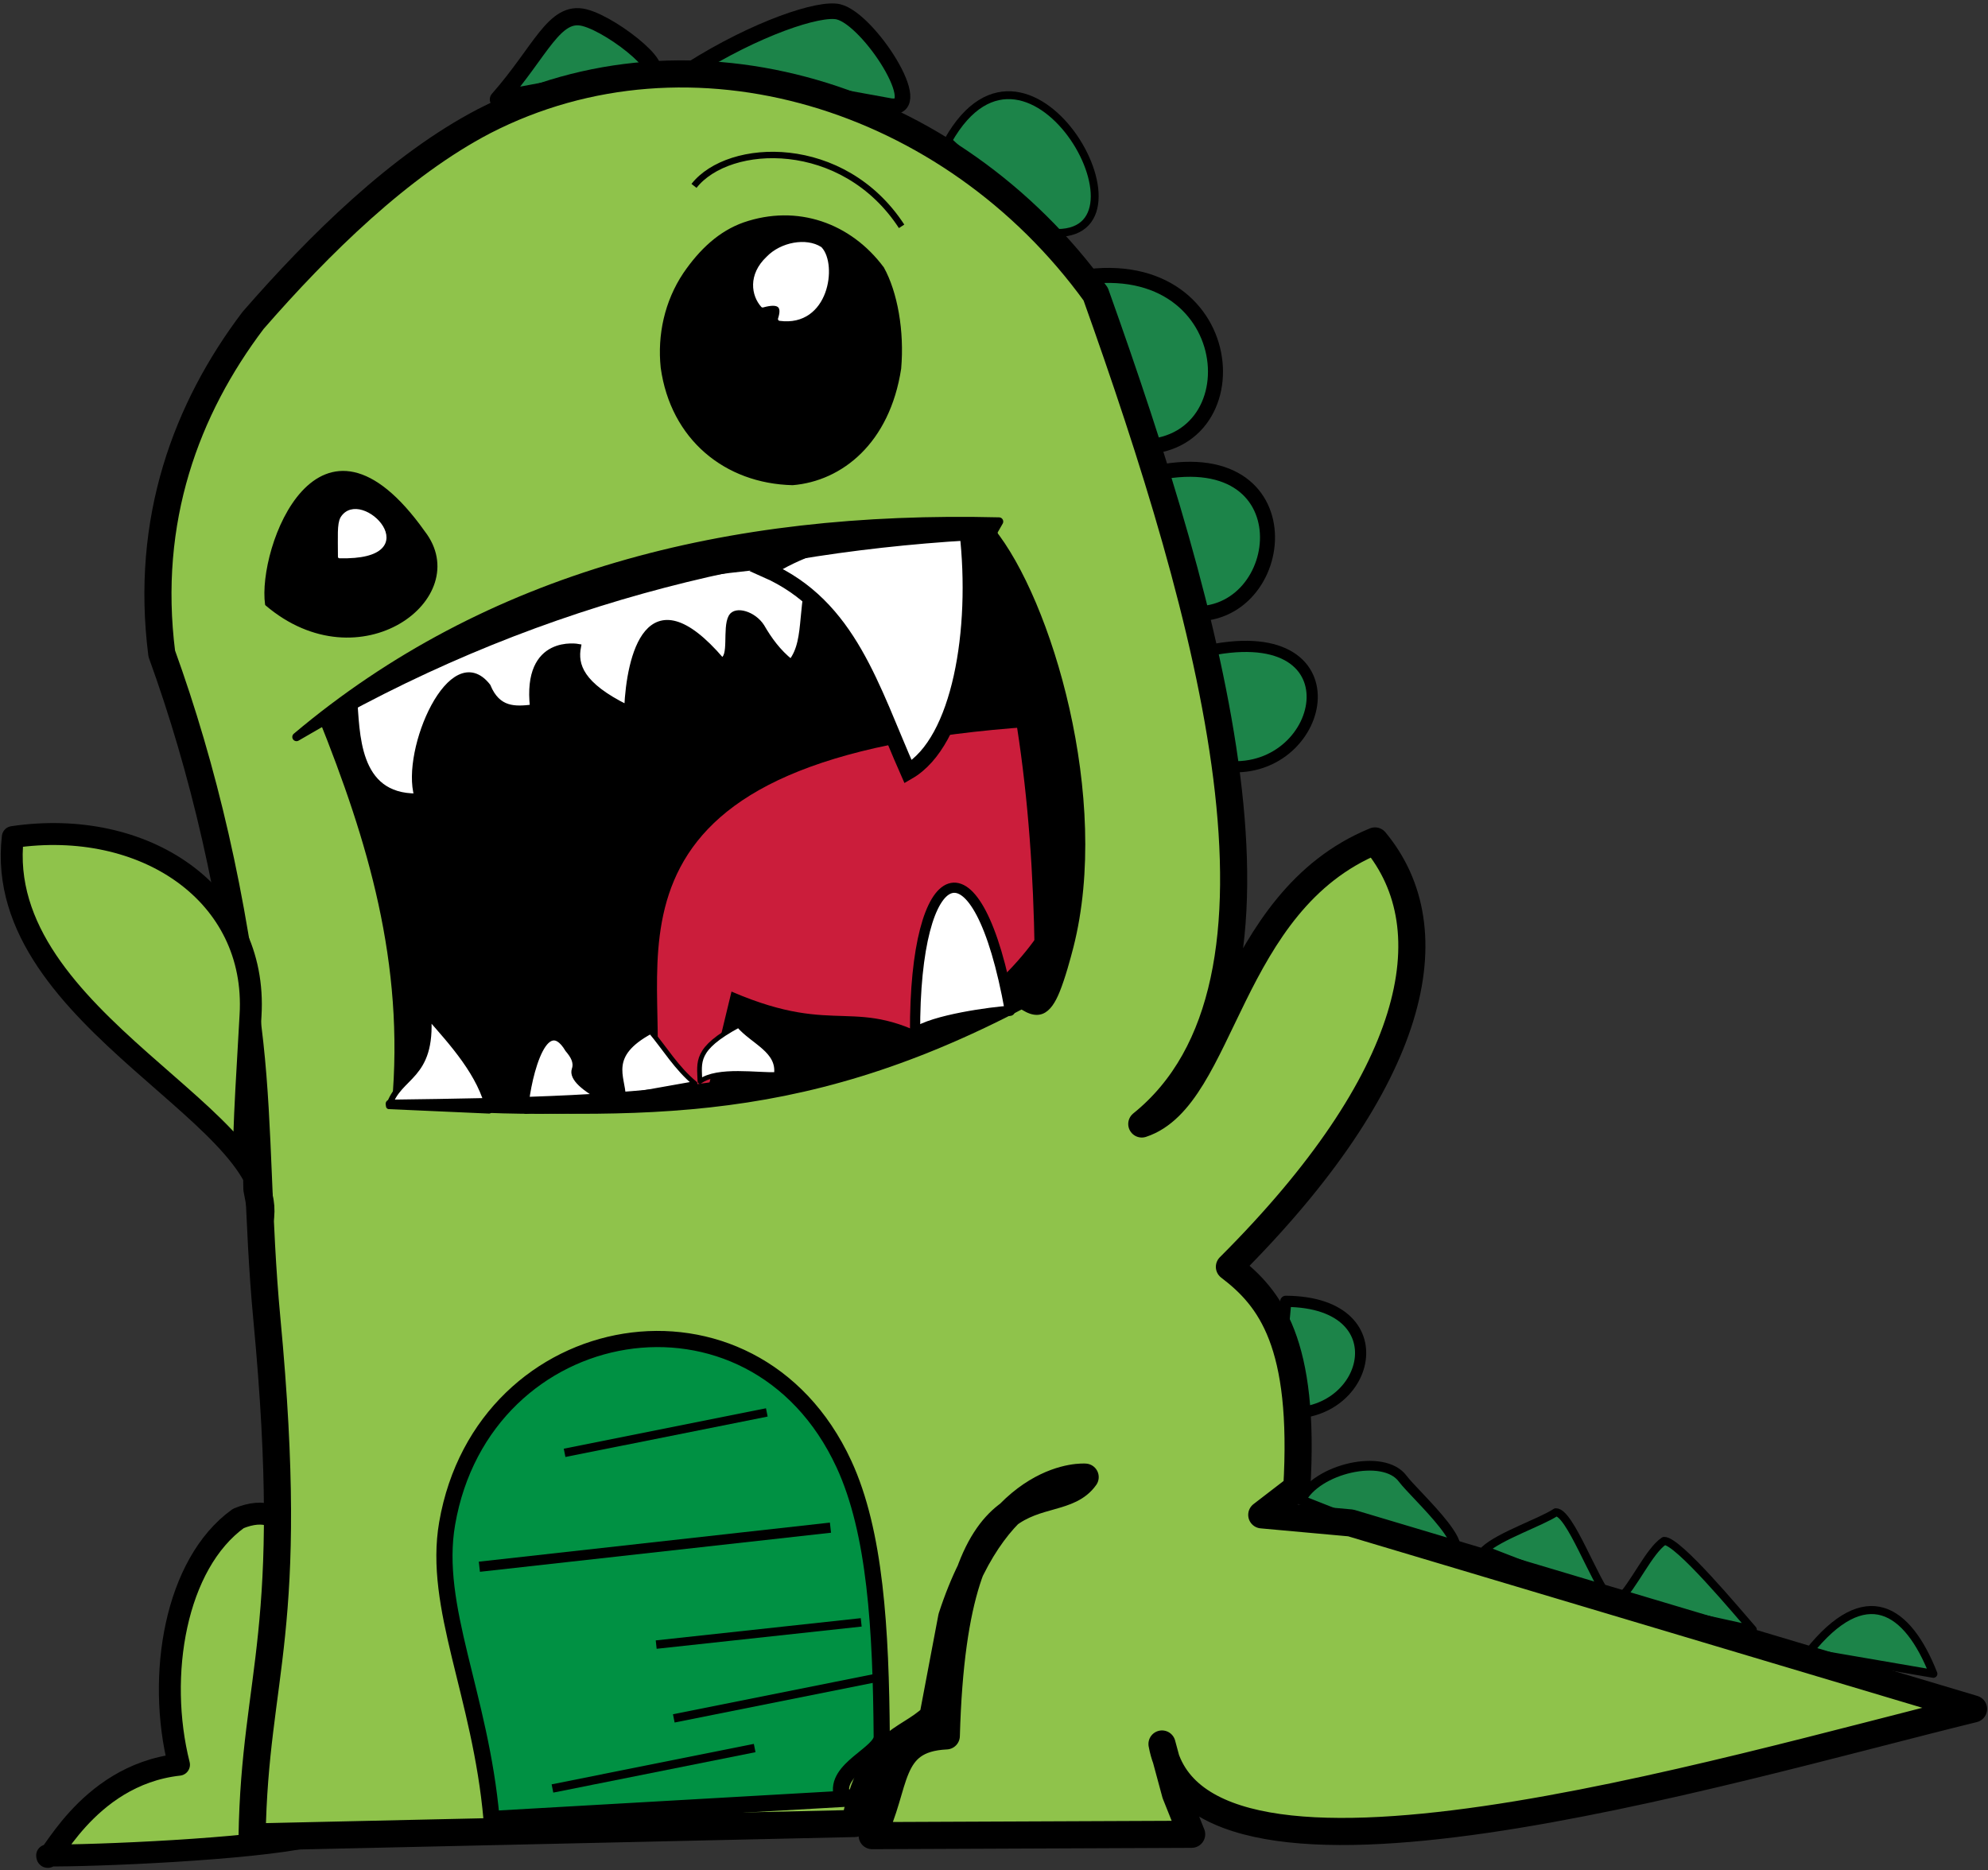<svg width="304" height="286" viewBox="0 0 304 286" fill="none" xmlns="http://www.w3.org/2000/svg"><rect x="0" y="0" width="304" height="286" fill="#333333" stroke="none"/><path fill-rule="evenodd" clip-rule="evenodd" d="M47.539 280.807c-1.691-15.247 4.975-55.211-11.09-48.569-9.653 6.944-12.52 24.036-9.08 37.662-14.483 1.601-20.106 16.064-20.159 13.878 6.944.089 31.28-.918 40.329-2.972v.001z" fill="#8FC34B" stroke="#000" stroke-width="3.356" stroke-linejoin="round"/><path fill-rule="evenodd" clip-rule="evenodd" d="M161.564 43.27l13.359 25.083c17.877-.618 14.151-32.625-13.359-25.083zM175.874 72.54l6.071 21.292c15.268 1.231 18.378-27.014-6.071-21.293z" fill="#1C8449" stroke="#000" stroke-width="2.297" stroke-linejoin="round"/><path fill-rule="evenodd" clip-rule="evenodd" d="M183.748 99.728l4.031 17.503c15.268 1.231 20.418-23.225-4.031-17.503z" fill="#1C8449" stroke="#000" stroke-width="1.709" stroke-linejoin="round"/><path fill-rule="evenodd" clip-rule="evenodd" d="M144.972 21.52l15.108 14.005c18.547 2.39-2.51-36.332-15.108-14.005z" fill="#1C8449" stroke="#000" stroke-width="1.205" stroke-linejoin="round"/><path fill-rule="evenodd" clip-rule="evenodd" d="M105.568 10.67l30.559 5.55c5.807.867-3.214-13.276-7.912-14.411-2.882-.696-12.578 2.486-22.648 8.86h.001z" fill="#1C8449" stroke="#000" stroke-width="2.381" stroke-linejoin="round"/><path fill-rule="evenodd" clip-rule="evenodd" d="M76.215 15.208l21.814-4.07c5.807.867-3.96-7.226-8.64-8.434-4.63-1.196-6.662 5.114-13.174 12.505v0z" fill="#1C8449" stroke="#000" stroke-width="2.633" stroke-linejoin="round"/><path fill-rule="evenodd" clip-rule="evenodd" d="M196.619 199.027l-1.536 16.884c13.973 2.441 19.727-16.765 1.536-16.884z" fill="#1C8449" stroke="#000" stroke-width="1.709" stroke-linejoin="round"/><path fill-rule="evenodd" clip-rule="evenodd" d="M198.954 229.428l21.346 8.433c6.988.43-3.868-9.114-5.816-11.725-2.95-3.954-13.184-1.465-15.53 3.292v0z" fill="#1C8449" stroke="#000" stroke-width="1.485" stroke-linejoin="round"/><path fill-rule="evenodd" clip-rule="evenodd" d="M227.029 237.04l19.079 7.402c-2.313-2.637-6.063-13.203-8.198-13.147-2.322 1.534-8.579 3.623-10.881 5.745v0zM247.505 244.717l20.522 4.516c-2.313-2.637-11.423-13.616-13.557-13.559-2.322 1.534-4.663 6.921-6.965 9.043h0zM276.564 252.714l19.079 3.28c-3.934-9.982-10.343-14.261-19.079-3.28z" fill="#1C8449" stroke="#000" stroke-width="1.233" stroke-linejoin="round"/><path fill-rule="evenodd" clip-rule="evenodd" d="M134.261 158.117c-8.196-9.796-17.717 2.74-24.78-5.539.994 9.888-7.443 9.496-10.786 2.769l-6.414 12.682c18.335 1.037 28.507-6.088 41.98-9.912v0z" fill="#000" stroke="#000" stroke-width=".28"/><path fill-rule="evenodd" clip-rule="evenodd" d="M24.735 99.96C22.133 79.474 28.497 62.495 38.7 49.003c10.16-11.669 22.485-23.77 35.31-30.462 31.638-16.282 71.496-4.063 93.54 26.438 17.557 49.202 33.55 105.594 7.049 126.926 12.509-4.112 13.014-33.992 35.663-43.289 11.321 13.629 6.413 36.509-22.264 65.139 6.278 4.775 11.622 11.682 10.307 33.808l-5.359 4.123 13.605 1.236 95.239 28.448c-38.79 9.506-118.92 33.805-124.1 5.36l2.062 7.627 2.473 6.184-48.855.206c3.887-7.567 2.101-14.822 11.338-15.254 1.218-43.956 16.398-32.706 21.233-39.579 0 0-13.109-1.079-20.408 21.439l-2.886 15.254c-4.226 3.986-9.234 3.28-11.956 16.285l-92.144 2.062c.414-25.347 6.817-31.025 2.256-79.309-1.422-15.054-1.167-29.003-2.596-42.003-2.468-22.456-7.102-42.08-13.471-59.68l-.002-.002z" fill="#8FC34B" stroke="#000" stroke-width="4.146" stroke-linejoin="round"/><path fill-rule="evenodd" clip-rule="evenodd" d="M48.838 109.793c7.503 18.736 13.213 37.468 11.224 59.179 28.859 3.222 64.113.906 95.036-15.597 3.733 3.207 5.511 1.458 6.802-1.71.866-2.127 1.673-5.134 2.105-6.812 5.783-22.711-3.35-53.139-12.113-63.924C60.639 91.903 69.115 97.28 49.419 109.936l-.581-.143z" fill="#000" stroke="#000" stroke-width=".28"/><path fill-rule="evenodd" clip-rule="evenodd" d="M158.021 113.076l-.241 27.887c-12.134 18.323-33.913 21.534-55.492 24.118 2.039-19.37-11.356-47.42 55.733-52.003v-.002z" fill="#CB1D3B" stroke="#CB1D3B" stroke-width="3.894"/><path fill-rule="evenodd" clip-rule="evenodd" d="M54.202 106.659c18.092-8.452 32.31-18.396 70.548-20.587-2.825 5.732-1.004 11.673-3.792 15.167-1.969-1.569-3.314-3.45-4.463-5.427-1.236-1.92-3.994-2.737-4.699-1.473-.976 1.75.177 6.284-1.447 6.609-11.38-13.284-14.138-.312-14.489 7.246-6.964-3.448-7.972-6.437-7.412-9.306 0 0-8.204-1.553-7.005 9.268-2.67.309-5.297.473-6.824-3.219-5.576-7.116-12.947 9.789-10.872 16.817-9.394.089-9.095-9.763-9.544-15.095h-.001z" fill="#fff" stroke="#000" stroke-width=".802"/><path fill-rule="evenodd" clip-rule="evenodd" d="M40.73 92.437c-1.207-8.528 8.06-33.584 24.067-11.06 7.747 10.016-9.793 23.229-24.067 11.06v0z" fill="#000" stroke="#000" stroke-width=".392" stroke-linejoin="round"/><path fill-rule="evenodd" clip-rule="evenodd" d="M51.902 85.16c13.895.36 3.226-10.626.359-5.907-.505.945-.36 2.804-.36 5.906z" fill="#fff" stroke="#fff" stroke-width=".448" stroke-linejoin="round"/><path fill-rule="evenodd" clip-rule="evenodd" d="M135.038 40.975c-5.01-6.736-13.122-9.646-21.304-6.818-3.687 1.312-6.626 4.036-9.128 7.696-2.843 4.257-3.959 9.397-3.432 14.382 1.515 10.866 9.709 17.587 20.036 17.83 7.471-.621 14.712-6.36 16.454-17.686.505-5.743-.557-11.662-2.625-15.404h-.001z" fill="#000" stroke="#000" stroke-width=".28"/><path fill-rule="evenodd" clip-rule="evenodd" d="M119.245 48.792c7.257.973 8.488-8.31 6.188-10.776-2.14-1.387-5.922-.727-8.011 1.452-2.781 2.623-2.234 5.69-.8 7.283 2.461-.683 3.306-.051 2.623 2.041v0z" fill="#fff" stroke="#fff" stroke-width=".56" stroke-linejoin="round"/><path d="M137.87 34.614c-8.918-13.658-26.386-12.998-31.746-6.184" stroke="#000" stroke-width=".98"/><path fill-rule="evenodd" clip-rule="evenodd" d="M147.921 81.279c1.737 15.07-1.106 32.159-9.056 36.758-5.619-12.706-8.994-25.285-21.709-30.898 9.726-6.19 20.219-6.239 30.765-5.86v0z" fill="#fff" stroke="#000" stroke-width="2.414"/><path fill-rule="evenodd" clip-rule="evenodd" d="M45.34 112.712c29.204-24.604 65.794-33.972 107.428-32.943l-1.166 2.041c-35.893 1.72-71.145 10.233-106.261 30.902h-.001z" fill="#000" stroke="#000" stroke-width="1.289" stroke-linejoin="round"/><path fill-rule="evenodd" clip-rule="evenodd" d="M152.302 80.792c14.109 41.812 13.473 54.35 8.164 70.815-.023-2.459-2.204.669-2.212-1.763-.076-23.368-2.349-45.944-9.662-66.992l3.71-2.06z" fill="#000"/><path fill-rule="evenodd" clip-rule="evenodd" d="M74.797 169.859c-1.238-5.591-5.629-10.353-9.308-14.549.655 9.639-4.529 9.014-6.01 13.868l15.318.681z" fill="#fff" stroke="#000" stroke-width=".91" stroke-linejoin="round"/><path fill-rule="evenodd" clip-rule="evenodd" d="M92.403 168.204c-3.076-1.63-5.072-3.287-4.609-4.652.369-1.084-.196-2.052-1.016-3.009-3.76-6.325-6.31 6.054-6.351 9.461l11.976-1.8zM106.287 165.719c-2.85-2.351-4.632-5.397-6.792-7.952-6.75 3.64-4.249 6.909-4.164 9.899l10.956-1.947z" fill="#fff" stroke="#000" stroke-width=".719" stroke-linejoin="round"/><path fill-rule="evenodd" clip-rule="evenodd" d="M59.618 168.827c36.71 1.48 61.339 3.367 96.885-15.306l-.889-3.182c-31.589 17.129-55.25 17.966-95.994 18.488h-.002z" fill="#000" stroke="#000" stroke-width="1.289" stroke-linejoin="round"/><path fill-rule="evenodd" clip-rule="evenodd" d="M154.44 154.596c-4.967-27.734-14.636-23.312-14.51 3.375 2.729-2.005 11.781-3.212 14.51-3.375z" fill="#fff" stroke="#000" stroke-width="1.559" stroke-linejoin="round"/><path fill-rule="evenodd" clip-rule="evenodd" d="M143.734 159.719c-13.161-7.666-15.406-.864-31.777-7.871l-4.081 16.908 35.858-9.037z" fill="#000" stroke="#000" stroke-width=".28"/><path fill-rule="evenodd" clip-rule="evenodd" d="M118.718 164.328c.503-3.664-3.611-4.96-5.771-7.515-6.75 3.64-5.998 5.598-5.914 8.586 2.729-2.004 8.956-.908 11.685-1.071v0z" fill="#fff" stroke="#000" stroke-width=".719" stroke-linejoin="round"/><path fill-rule="evenodd" clip-rule="evenodd" d="M130.144 275.057l-4.327.247-50.65 2.895c-1.69-19.044-9.004-32.401-6.79-45.199 5.526-31.951 46.743-39.182 60.671-9.086 4.812 10.399 5.664 25.236 5.786 41.719.02 2.578-7.33 4.907-6.093 8.959l1.403.465z" fill="#009143" stroke="#000" stroke-width="2.473" stroke-linejoin="round"/><path d="M86.337 222.203l30.922-6.184M103.035 262.815l30.921-6.185" stroke="#000" stroke-width="1.289" stroke-linejoin="round"/><path d="M73.305 239.621l53.687-5.976" stroke="#000" stroke-width="1.557" stroke-linejoin="round"/><path d="M100.344 251.529l31.349-3.4M84.48 273.534l30.922-6.185" stroke="#000" stroke-width="1.289" stroke-linejoin="round"/><path fill-rule="evenodd" clip-rule="evenodd" d="M39.953 187.544l-1.063-5.663c-.298-21.304-2.88 12.413-.577-26.624 1.095-18.556-16.22-30.219-36.356-27.233-3.268 28.273 42.731 43.332 37.997 59.521v-.001z" fill="#8FC34B" stroke="#000" stroke-width="3.356" stroke-linejoin="round"/></svg>
